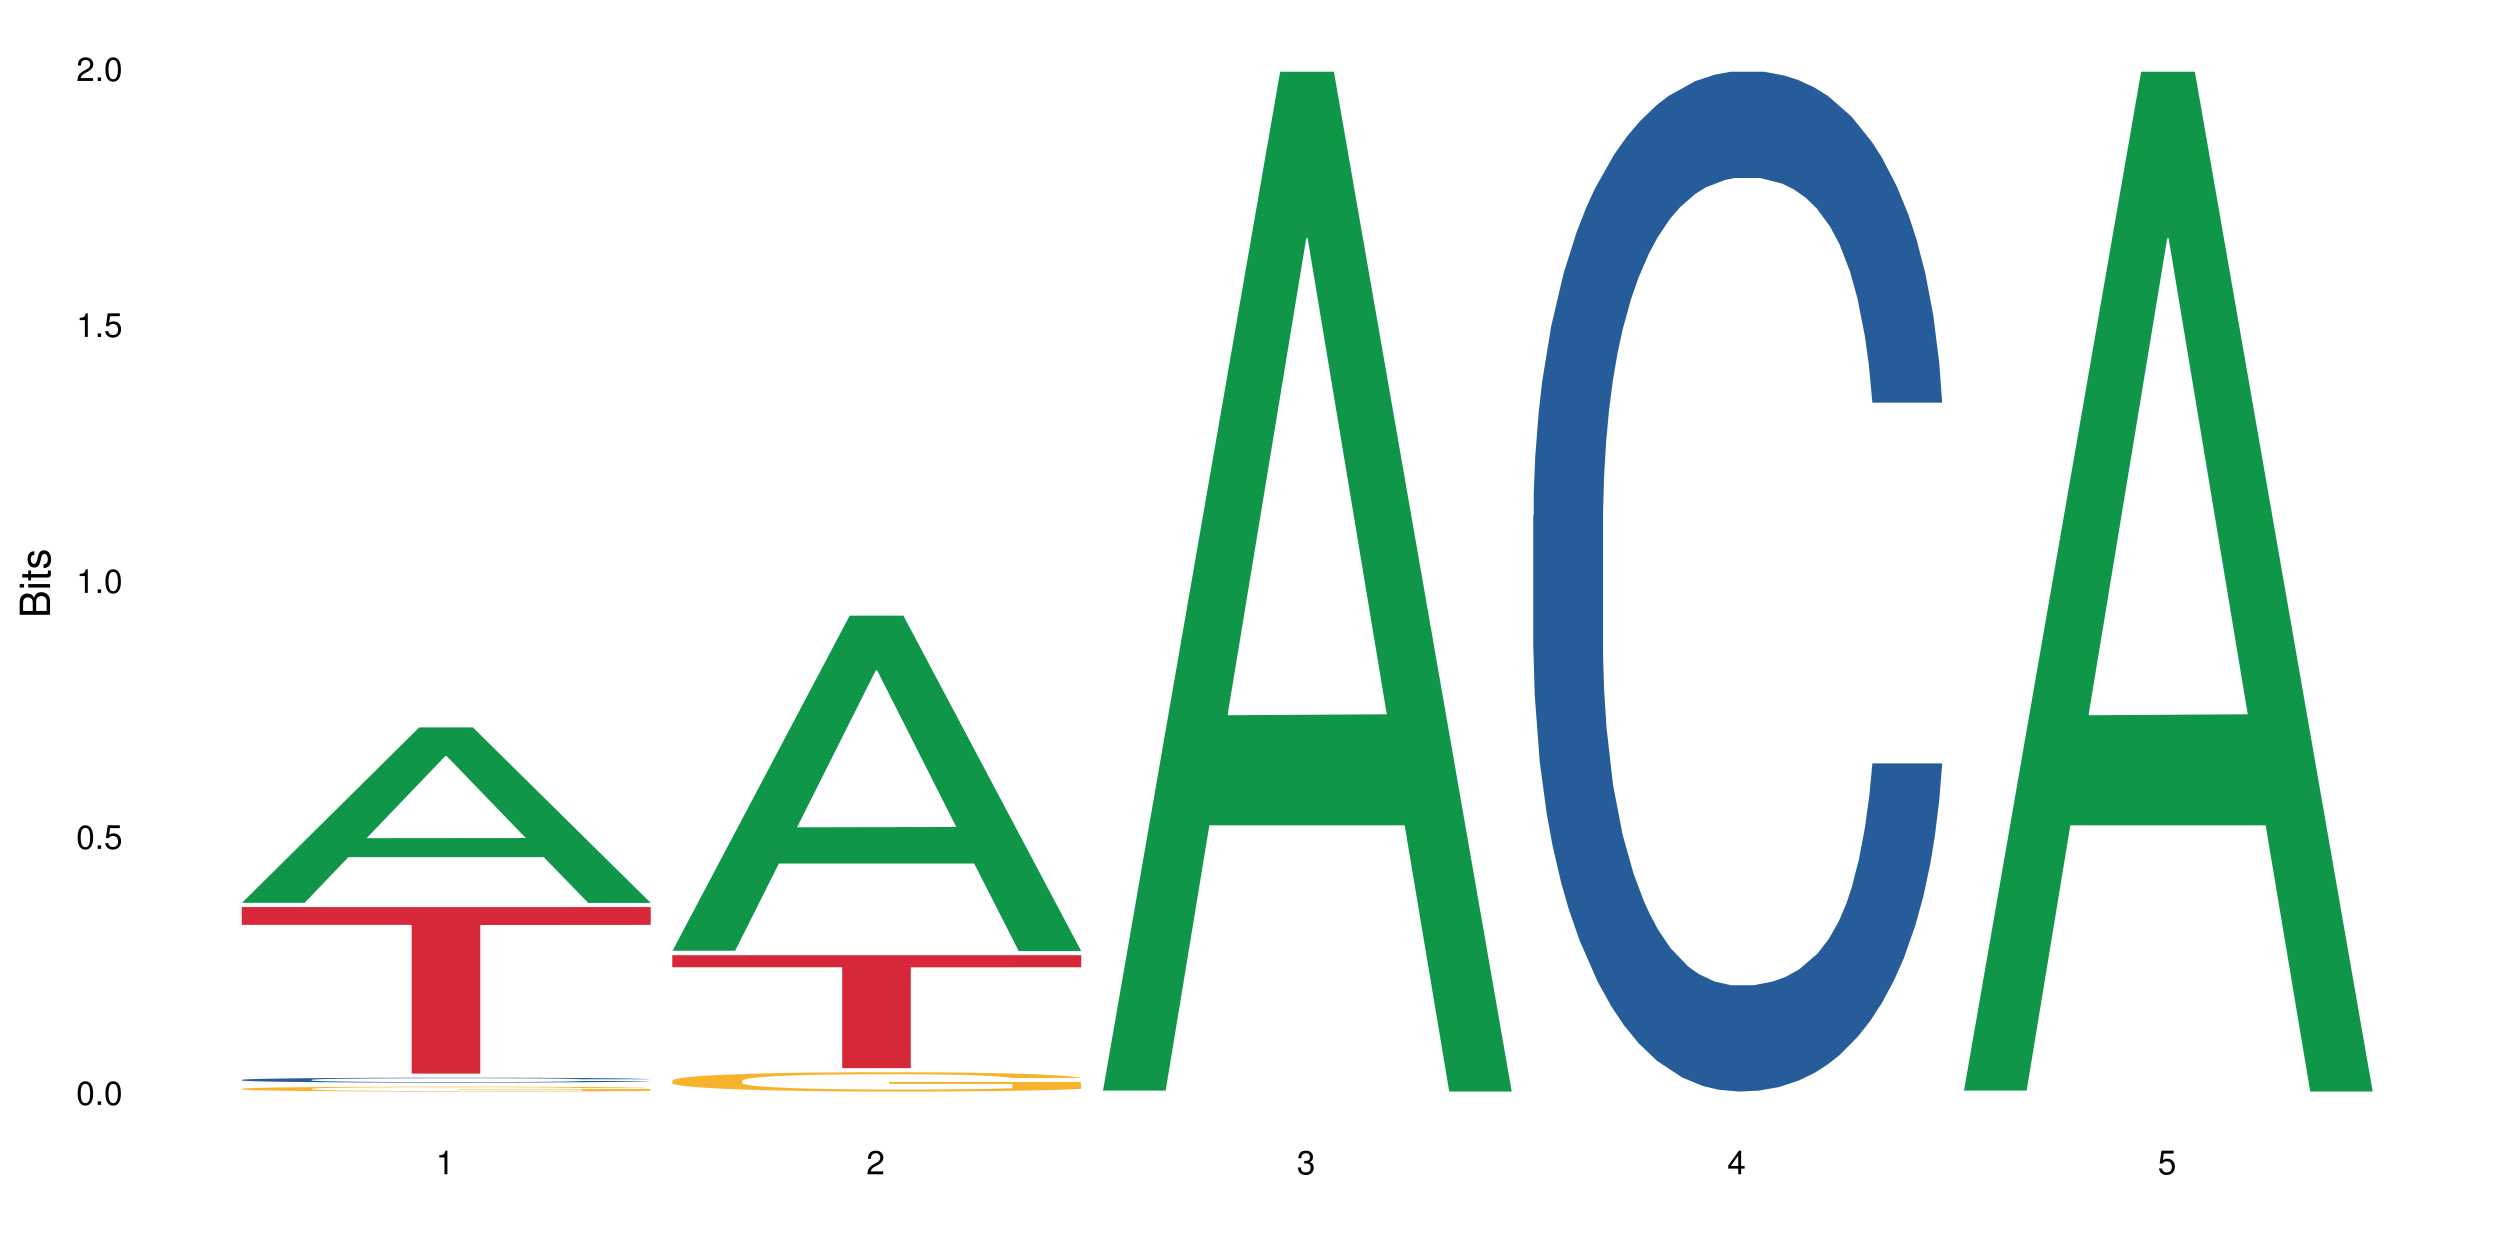 <?xml version="1.0" encoding="UTF-8"?>
<svg xmlns="http://www.w3.org/2000/svg" xmlns:xlink="http://www.w3.org/1999/xlink" width="720pt" height="360pt" viewBox="0 0 720 360" version="1.1">
<defs>
<g>
<symbol overflow="visible" id="glyph0-0">
<path style="stroke:none;" d=""/>
</symbol>
<symbol overflow="visible" id="glyph0-1">
<path style="stroke:none;" d="M 2.641 -6.797 C 2 -6.797 1.422 -6.531 1.078 -6.047 C 0.641 -5.453 0.406 -4.547 0.406 -3.297 C 0.406 -1 1.188 0.219 2.641 0.219 C 4.078 0.219 4.859 -1 4.859 -3.234 C 4.859 -4.562 4.656 -5.438 4.203 -6.047 C 3.844 -6.531 3.281 -6.797 2.641 -6.797 Z M 2.641 -6.047 C 3.547 -6.047 4 -5.125 4 -3.312 C 4 -1.375 3.562 -0.484 2.625 -0.484 C 1.734 -0.484 1.281 -1.422 1.281 -3.281 C 1.281 -5.141 1.734 -6.047 2.641 -6.047 Z M 2.641 -6.047 "/>
</symbol>
<symbol overflow="visible" id="glyph0-2">
<path style="stroke:none;" d="M 1.828 -1 L 0.828 -1 L 0.828 0 L 1.828 0 Z M 1.828 -1 "/>
</symbol>
<symbol overflow="visible" id="glyph0-3">
<path style="stroke:none;" d="M 4.562 -6.797 L 1.062 -6.797 L 0.547 -3.094 L 1.328 -3.094 C 1.719 -3.562 2.047 -3.734 2.578 -3.734 C 3.484 -3.734 4.062 -3.109 4.062 -2.094 C 4.062 -1.125 3.484 -0.531 2.578 -0.531 C 1.828 -0.531 1.375 -0.906 1.188 -1.672 L 0.328 -1.672 C 0.453 -1.109 0.547 -0.844 0.75 -0.594 C 1.125 -0.078 1.828 0.219 2.594 0.219 C 3.969 0.219 4.922 -0.781 4.922 -2.219 C 4.922 -3.562 4.031 -4.484 2.719 -4.484 C 2.25 -4.484 1.859 -4.359 1.469 -4.062 L 1.734 -5.969 L 4.562 -5.969 Z M 4.562 -6.797 "/>
</symbol>
<symbol overflow="visible" id="glyph0-4">
<path style="stroke:none;" d="M 2.484 -4.844 L 2.484 0 L 3.328 0 L 3.328 -6.797 L 2.766 -6.797 C 2.469 -5.75 2.281 -5.609 0.984 -5.453 L 0.984 -4.844 Z M 2.484 -4.844 "/>
</symbol>
<symbol overflow="visible" id="glyph0-5">
<path style="stroke:none;" d="M 4.859 -0.828 L 1.281 -0.828 C 1.359 -1.391 1.672 -1.75 2.5 -2.234 L 3.469 -2.75 C 4.406 -3.266 4.906 -3.969 4.906 -4.812 C 4.906 -5.375 4.672 -5.906 4.266 -6.266 C 3.859 -6.625 3.375 -6.797 2.719 -6.797 C 1.859 -6.797 1.219 -6.5 0.844 -5.922 C 0.609 -5.562 0.5 -5.125 0.484 -4.438 L 1.328 -4.438 C 1.359 -4.906 1.406 -5.188 1.531 -5.406 C 1.75 -5.812 2.188 -6.062 2.703 -6.062 C 3.469 -6.062 4.031 -5.516 4.031 -4.781 C 4.031 -4.25 3.719 -3.797 3.125 -3.438 L 2.234 -2.938 C 0.812 -2.141 0.406 -1.5 0.328 0 L 4.859 0 Z M 4.859 -0.828 "/>
</symbol>
<symbol overflow="visible" id="glyph0-6">
<path style="stroke:none;" d="M 2.125 -3.125 L 2.578 -3.125 C 3.516 -3.125 3.984 -2.703 3.984 -1.891 C 3.984 -1.031 3.469 -0.531 2.578 -0.531 C 1.656 -0.531 1.203 -0.984 1.156 -1.969 L 0.312 -1.969 C 0.344 -1.422 0.438 -1.078 0.609 -0.766 C 0.953 -0.109 1.625 0.219 2.547 0.219 C 3.953 0.219 4.859 -0.609 4.859 -1.906 C 4.859 -2.766 4.516 -3.25 3.703 -3.516 C 4.344 -3.766 4.656 -4.25 4.656 -4.938 C 4.656 -6.109 3.875 -6.797 2.578 -6.797 C 1.203 -6.797 0.484 -6.047 0.453 -4.609 L 1.297 -4.609 C 1.312 -5.016 1.344 -5.25 1.453 -5.453 C 1.641 -5.828 2.062 -6.062 2.594 -6.062 C 3.344 -6.062 3.797 -5.625 3.797 -4.906 C 3.797 -4.422 3.609 -4.141 3.25 -3.984 C 3.016 -3.891 2.719 -3.844 2.125 -3.844 Z M 2.125 -3.125 "/>
</symbol>
<symbol overflow="visible" id="glyph0-7">
<path style="stroke:none;" d="M 3.141 -1.625 L 3.141 0 L 3.984 0 L 3.984 -1.625 L 4.984 -1.625 L 4.984 -2.391 L 3.984 -2.391 L 3.984 -6.797 L 3.359 -6.797 L 0.266 -2.516 L 0.266 -1.625 Z M 3.141 -2.391 L 1 -2.391 L 3.141 -5.359 Z M 3.141 -2.391 "/>
</symbol>
<symbol overflow="visible" id="glyph1-0">
<path style="stroke:none;" d=""/>
</symbol>
<symbol overflow="visible" id="glyph1-1">
<path style="stroke:none;" d="M 0 -0.953 L 0 -4.891 C 0 -5.719 -0.234 -6.344 -0.734 -6.797 C -1.188 -7.234 -1.812 -7.469 -2.5 -7.469 C -3.547 -7.469 -4.188 -7 -4.625 -5.875 C -4.984 -6.672 -5.641 -7.094 -6.531 -7.094 C -7.156 -7.094 -7.734 -6.859 -8.141 -6.391 C -8.562 -5.938 -8.75 -5.344 -8.75 -4.5 L -8.75 -0.953 Z M -4.984 -2.062 L -7.766 -2.062 L -7.766 -4.219 C -7.766 -4.844 -7.688 -5.203 -7.453 -5.5 C -7.219 -5.812 -6.859 -5.969 -6.375 -5.969 C -5.906 -5.969 -5.531 -5.812 -5.297 -5.5 C -5.062 -5.203 -4.984 -4.844 -4.984 -4.219 Z M -0.984 -2.062 L -4 -2.062 L -4 -4.781 C -4 -5.328 -3.859 -5.688 -3.578 -5.953 C -3.297 -6.219 -2.922 -6.359 -2.484 -6.359 C -2.062 -6.359 -1.688 -6.219 -1.406 -5.953 C -1.109 -5.688 -0.984 -5.328 -0.984 -4.781 Z M -0.984 -2.062 "/>
</symbol>
<symbol overflow="visible" id="glyph1-2">
<path style="stroke:none;" d="M -6.281 -1.797 L -6.281 -0.797 L 0 -0.797 L 0 -1.797 Z M -8.75 -1.797 L -8.75 -0.797 L -7.484 -0.797 L -7.484 -1.797 Z M -8.75 -1.797 "/>
</symbol>
<symbol overflow="visible" id="glyph1-3">
<path style="stroke:none;" d="M -6.281 -3.047 L -6.281 -2.016 L -8.016 -2.016 L -8.016 -1.016 L -6.281 -1.016 L -6.281 -0.172 L -5.469 -0.172 L -5.469 -1.016 L -0.719 -1.016 C -0.078 -1.016 0.281 -1.453 0.281 -2.234 C 0.281 -2.469 0.25 -2.719 0.188 -3.047 L -0.641 -3.047 C -0.609 -2.922 -0.594 -2.766 -0.594 -2.562 C -0.594 -2.141 -0.719 -2.016 -1.156 -2.016 L -5.469 -2.016 L -5.469 -3.047 Z M -6.281 -3.047 "/>
</symbol>
<symbol overflow="visible" id="glyph1-4">
<path style="stroke:none;" d="M -4.531 -5.25 C -5.766 -5.25 -6.469 -4.422 -6.469 -2.969 C -6.469 -1.516 -5.719 -0.562 -4.547 -0.562 C -3.562 -0.562 -3.094 -1.062 -2.734 -2.562 L -2.516 -3.484 C -2.344 -4.188 -2.094 -4.469 -1.625 -4.469 C -1.047 -4.469 -0.641 -3.875 -0.641 -3 C -0.641 -2.453 -0.797 -2 -1.062 -1.75 C -1.25 -1.594 -1.422 -1.531 -1.875 -1.469 L -1.875 -0.406 C -0.422 -0.453 0.281 -1.266 0.281 -2.922 C 0.281 -4.5 -0.5 -5.516 -1.719 -5.516 C -2.656 -5.516 -3.172 -4.984 -3.469 -3.734 L -3.703 -2.766 C -3.891 -1.953 -4.156 -1.609 -4.594 -1.609 C -5.172 -1.609 -5.547 -2.125 -5.547 -2.938 C -5.547 -3.75 -5.203 -4.172 -4.531 -4.203 Z M -4.531 -5.25 "/>
</symbol>
</g>
</defs>
<g id="surface11804">
<rect x="0" y="0" width="720" height="360" style="fill:rgb(100%,100%,100%);fill-opacity:1;stroke:none;"/>
<path style=" stroke:none;fill-rule:nonzero;fill:rgb(6.275%,58.824%,28.235%);fill-opacity:1;" d="M 69.629 260.004 L 69.754 259.957 L 120.719 209.5 L 136.195 209.5 L 187.41 260.051 L 169.418 260.051 L 156.582 246.855 L 100.332 246.855 L 87.75 260.004 L 69.629 260.004 L 105.746 241.398 L 151.422 241.352 L 128.645 217.758 L 128.395 217.711 L 128.145 217.855 L 105.617 241.352 L 105.746 241.398 Z M 69.629 260.004 "/>
<path style=" stroke:none;fill-rule:nonzero;fill:rgb(14.51%,36.078%,60%);fill-opacity:1;" d="M 69.629 310.988 L 69.773 310.988 L 69.773 310.957 L 70.203 310.91 L 71.211 310.848 L 72.215 310.805 L 74.801 310.727 L 78.391 310.656 L 82.125 310.598 L 84.855 310.566 L 87.297 310.539 L 92.898 310.492 L 96.488 310.469 L 100.367 310.445 L 105.109 310.422 L 108.555 310.41 L 116.312 310.391 L 122.059 310.383 L 126.508 310.379 L 136.133 310.379 L 141.879 310.383 L 146.043 310.387 L 150.641 310.398 L 154.52 310.41 L 161.27 310.438 L 167.301 310.477 L 170.031 310.496 L 174.34 310.535 L 177.645 310.574 L 179.941 310.605 L 182.527 310.656 L 184.824 310.711 L 186.551 310.777 L 187.41 310.832 L 167.301 310.832 L 166.297 310.781 L 165.148 310.742 L 162.992 310.691 L 160.84 310.652 L 157.824 310.613 L 155.094 310.59 L 151.359 310.566 L 148.055 310.551 L 144.609 310.539 L 141.305 310.531 L 134.984 310.523 L 127.66 310.523 L 124.93 310.527 L 119.328 310.535 L 116.312 310.547 L 112.004 310.562 L 108.984 310.582 L 105.395 310.605 L 102.953 310.629 L 99.938 310.66 L 97.781 310.691 L 95.34 310.734 L 93.902 310.766 L 92.609 310.801 L 91.461 310.844 L 90.602 310.891 L 90.027 310.938 L 89.738 310.984 L 89.738 311.184 L 90.027 311.227 L 90.742 311.281 L 92.609 311.359 L 95.34 311.43 L 98.5 311.484 L 101.516 311.523 L 103.242 311.539 L 105.539 311.559 L 109.129 311.586 L 114.301 311.613 L 117.316 311.621 L 121.914 311.633 L 126.652 311.637 L 132.973 311.637 L 138.574 311.633 L 142.309 311.625 L 146.188 311.617 L 151.504 311.594 L 154.805 311.574 L 157.68 311.547 L 159.832 311.523 L 161.27 311.504 L 163.426 311.465 L 165.148 311.422 L 166.441 311.375 L 167.301 311.332 L 187.41 311.332 L 186.551 311.383 L 185.258 311.434 L 183.965 311.469 L 181.953 311.516 L 179.656 311.555 L 176.352 311.602 L 173.621 311.629 L 170.031 311.66 L 166.727 311.688 L 163.137 311.707 L 157.824 311.734 L 154.375 311.746 L 150.641 311.758 L 146.188 311.77 L 140.586 311.777 L 134.555 311.781 L 128.953 311.785 L 122.918 311.781 L 118.465 311.777 L 112.578 311.766 L 105.25 311.742 L 99.938 311.719 L 95.77 311.691 L 92.18 311.668 L 88.16 311.633 L 82.988 311.574 L 79.828 311.531 L 77.672 311.496 L 75.23 311.445 L 73.508 311.402 L 71.496 311.328 L 70.059 311.238 L 69.629 311.168 Z M 69.629 310.988 "/>
<path style=" stroke:none;fill-rule:nonzero;fill:rgb(96.863%,70.196%,16.863%);fill-opacity:1;" d="M 69.629 313.566 L 69.773 313.566 L 69.773 313.539 L 70.348 313.48 L 71.785 313.402 L 73.652 313.336 L 75.66 313.285 L 76.953 313.258 L 79.109 313.219 L 80.977 313.191 L 85.715 313.133 L 91.75 313.078 L 95.055 313.055 L 98.789 313.035 L 104.102 313.012 L 106.543 313 L 114.012 312.98 L 122.488 312.969 L 131.824 312.965 L 136.133 312.965 L 142.023 312.969 L 150.066 312.984 L 154.664 312.996 L 158.254 313.012 L 161.988 313.027 L 166.586 313.051 L 170.895 313.082 L 174.34 313.113 L 177.789 313.152 L 180.66 313.195 L 183.102 313.238 L 185.258 313.293 L 186.551 313.336 L 187.41 313.383 L 167.445 313.383 L 166.297 313.336 L 165.004 313.305 L 162.852 313.262 L 160.695 313.23 L 158.539 313.207 L 154.52 313.172 L 151.07 313.152 L 146.762 313.133 L 142.598 313.121 L 137.855 313.113 L 127.371 313.113 L 120.477 313.121 L 116.453 313.129 L 113.582 313.141 L 109.559 313.16 L 107.117 313.176 L 105.684 313.188 L 101.375 313.227 L 98.5 313.262 L 96.922 313.285 L 94.91 313.324 L 93.473 313.359 L 91.895 313.41 L 91.031 313.449 L 89.883 313.535 L 89.738 313.77 L 90.168 313.816 L 91.031 313.871 L 92.18 313.914 L 93.902 313.965 L 95.629 314 L 98.645 314.051 L 101.23 314.086 L 103.242 314.105 L 107.117 314.141 L 108.699 314.152 L 112.434 314.176 L 116.312 314.195 L 121.051 314.211 L 124.641 314.219 L 130.387 314.223 L 137.715 314.223 L 146.332 314.215 L 151.789 314.207 L 155.523 314.195 L 157.965 314.188 L 160.984 314.172 L 163.137 314.16 L 165.148 314.145 L 167.59 314.125 L 167.59 313.816 L 132.113 313.816 L 132.113 313.672 L 187.27 313.672 L 187.41 314.172 L 184.395 314.207 L 180.66 314.242 L 177.07 314.266 L 173.336 314.289 L 168.02 314.312 L 163.711 314.328 L 157.105 314.348 L 151.07 314.359 L 144.75 314.367 L 139.148 314.371 L 132.543 314.371 L 126.652 314.367 L 120.332 314.359 L 115.305 314.352 L 110.711 314.336 L 106.113 314.32 L 100.367 314.293 L 96.633 314.273 L 92.754 314.246 L 88.875 314.211 L 85.43 314.18 L 83.133 314.152 L 80.832 314.121 L 78.391 314.082 L 76.094 314.039 L 74.371 313.996 L 72.789 313.953 L 71.641 313.91 L 70.492 313.852 L 69.918 313.805 L 69.629 313.766 Z M 69.629 313.566 "/>
<path style=" stroke:none;fill-rule:nonzero;fill:rgb(83.922%,15.686%,22.353%);fill-opacity:1;" d="M 69.629 261.23 L 187.41 261.23 L 187.41 266.367 L 138.324 266.41 L 138.324 309.199 L 118.574 309.199 L 118.574 266.457 L 118.289 266.367 L 69.629 266.367 Z M 69.629 261.23 "/>
<path style=" stroke:none;fill-rule:nonzero;fill:rgb(6.275%,58.824%,28.235%);fill-opacity:1;" d="M 193.609 273.82 L 193.738 273.727 L 244.699 177.309 L 260.18 177.309 L 311.395 273.91 L 293.398 273.91 L 280.562 248.695 L 224.316 248.695 L 211.73 273.82 L 193.609 273.82 L 229.727 238.262 L 275.402 238.172 L 252.629 193.09 L 252.375 193 L 252.125 193.273 L 229.602 238.172 L 229.727 238.262 Z M 193.609 273.82 "/>
<path style=" stroke:none;fill-rule:nonzero;fill:rgb(96.863%,70.196%,16.863%);fill-opacity:1;" d="M 193.609 311.191 L 193.754 311.184 L 193.754 311.082 L 194.328 310.855 L 195.766 310.539 L 197.633 310.281 L 199.645 310.078 L 200.938 309.969 L 203.09 309.816 L 204.957 309.707 L 209.699 309.477 L 215.73 309.266 L 219.035 309.172 L 222.77 309.086 L 228.082 308.988 L 230.523 308.953 L 237.996 308.871 L 246.469 308.82 L 255.805 308.809 L 260.113 308.812 L 266.004 308.832 L 274.047 308.887 L 278.645 308.938 L 282.234 308.988 L 285.969 309.055 L 290.566 309.156 L 294.875 309.277 L 298.32 309.402 L 301.77 309.555 L 304.641 309.715 L 307.082 309.895 L 309.238 310.109 L 310.531 310.285 L 311.395 310.465 L 291.426 310.465 L 290.277 310.285 L 288.984 310.148 L 286.832 309.98 L 284.676 309.859 L 282.523 309.762 L 278.5 309.629 L 275.055 309.547 L 270.742 309.477 L 266.578 309.434 L 261.84 309.402 L 258.965 309.391 L 251.352 309.391 L 244.457 309.426 L 240.438 309.469 L 237.562 309.508 L 233.543 309.586 L 231.102 309.645 L 229.664 309.688 L 225.355 309.844 L 222.48 309.984 L 220.902 310.082 L 218.891 310.234 L 217.453 310.371 L 215.875 310.574 L 215.012 310.727 L 213.863 311.074 L 213.719 311.988 L 214.152 312.18 L 215.012 312.391 L 216.16 312.57 L 217.887 312.766 L 219.609 312.914 L 222.625 313.109 L 225.211 313.242 L 227.223 313.328 L 231.102 313.465 L 232.68 313.512 L 236.414 313.602 L 240.293 313.676 L 245.031 313.734 L 248.625 313.766 L 254.367 313.793 L 261.695 313.793 L 270.312 313.762 L 275.77 313.719 L 279.504 313.68 L 281.949 313.645 L 284.965 313.59 L 287.117 313.539 L 289.129 313.48 L 291.57 313.395 L 291.57 312.18 L 256.094 312.176 L 256.094 311.605 L 311.25 311.602 L 311.395 313.59 L 308.375 313.727 L 304.641 313.859 L 301.051 313.961 L 297.316 314.047 L 292.004 314.141 L 287.691 314.203 L 281.086 314.273 L 275.055 314.32 L 268.734 314.352 L 263.133 314.367 L 256.523 314.371 L 250.633 314.359 L 244.316 314.328 L 239.289 314.289 L 234.691 314.238 L 230.094 314.172 L 224.348 314.066 L 220.613 313.98 L 216.734 313.871 L 212.859 313.746 L 209.41 313.609 L 207.113 313.5 L 204.812 313.379 L 202.371 313.227 L 200.074 313.055 L 198.352 312.898 L 196.77 312.719 L 195.621 312.551 L 194.473 312.324 L 193.898 312.141 L 193.609 311.984 Z M 193.609 311.191 "/>
<path style=" stroke:none;fill-rule:nonzero;fill:rgb(83.922%,15.686%,22.353%);fill-opacity:1;" d="M 193.609 275.09 L 311.395 275.09 L 311.395 278.57 L 262.305 278.602 L 262.305 307.629 L 242.555 307.629 L 242.555 278.633 L 242.27 278.57 L 193.609 278.57 Z M 193.609 275.09 "/>
<path style=" stroke:none;fill-rule:nonzero;fill:rgb(6.275%,58.824%,28.235%);fill-opacity:1;" d="M 317.594 314.094 L 317.719 313.82 L 368.68 20.664 L 384.16 20.664 L 435.375 314.371 L 417.379 314.371 L 404.543 237.703 L 348.297 237.703 L 335.711 314.094 L 317.594 314.094 L 353.707 205.988 L 399.387 205.711 L 376.609 68.648 L 376.355 68.375 L 376.105 69.199 L 353.582 205.711 L 353.707 205.988 Z M 317.594 314.094 "/>
<path style=" stroke:none;fill-rule:nonzero;fill:rgb(14.51%,36.078%,60%);fill-opacity:1;" d="M 441.574 148.457 L 441.719 148.188 L 441.719 141.742 L 442.148 131.543 L 443.152 118.656 L 444.16 109.797 L 446.746 93.957 L 450.336 78.652 L 454.07 66.84 L 456.801 59.859 L 459.242 54.492 L 464.844 44.559 L 468.434 39.457 L 472.312 34.891 L 477.051 30.328 L 480.5 27.645 L 488.254 23.348 L 494 21.469 L 498.453 20.664 L 508.078 20.664 L 513.824 21.738 L 517.988 23.078 L 522.586 25.227 L 526.461 27.645 L 533.215 33.551 L 539.246 41.066 L 541.977 45.363 L 546.285 53.684 L 549.59 61.738 L 551.887 68.719 L 554.473 78.652 L 556.77 90.734 L 558.492 104.426 L 559.355 115.969 L 539.246 115.969 L 538.242 105.23 L 537.094 96.91 L 534.938 85.902 L 532.781 78.117 L 529.766 70.332 L 527.039 65.23 L 523.305 60.129 L 520 56.906 L 516.551 54.492 L 513.25 52.879 L 506.93 51.27 L 499.602 51.27 L 496.875 51.805 L 491.273 53.953 L 488.254 55.832 L 483.945 59.59 L 480.93 63.082 L 477.34 68.449 L 474.898 73.016 L 471.879 79.996 L 469.727 86.172 L 467.285 95.031 L 465.848 101.742 L 464.555 109.258 L 463.406 118.117 L 462.543 127.516 L 461.969 137.449 L 461.684 147.113 L 461.684 188.727 L 461.969 198.391 L 462.688 209.668 L 464.555 226.043 L 467.285 240.273 L 470.445 251.547 L 473.461 259.602 L 475.184 263.359 L 477.484 267.656 L 481.074 273.027 L 486.246 278.395 L 489.262 280.543 L 493.855 282.691 L 498.598 283.766 L 504.918 283.766 L 510.52 282.691 L 514.254 281.348 L 518.133 279.199 L 523.445 274.637 L 526.75 270.34 L 529.621 265.242 L 531.777 260.141 L 533.215 255.844 L 535.367 247.52 L 537.094 238.395 L 538.383 228.996 L 539.246 219.867 L 559.355 219.867 L 558.492 230.609 L 557.199 241.078 L 555.91 248.863 L 553.898 258.262 L 551.598 266.582 L 548.297 275.98 L 545.566 282.152 L 541.977 288.867 L 538.672 293.969 L 535.082 298.531 L 529.766 303.898 L 526.32 306.586 L 522.586 309 L 518.133 311.148 L 512.531 313.027 L 506.496 314.102 L 500.895 314.371 L 494.863 313.832 L 490.41 312.762 L 484.52 310.344 L 477.195 305.512 L 471.879 300.41 L 467.715 295.309 L 464.125 289.941 L 460.102 282.691 L 454.93 270.879 L 451.773 261.75 L 449.617 254.234 L 447.176 243.762 L 445.453 234.367 L 443.441 219.332 L 442.004 200.27 L 441.574 185.504 Z M 441.574 148.457 "/>
<path style=" stroke:none;fill-rule:nonzero;fill:rgb(6.275%,58.824%,28.235%);fill-opacity:1;" d="M 565.555 314.094 L 565.68 313.82 L 616.645 20.664 L 632.121 20.664 L 683.336 314.371 L 665.344 314.371 L 652.508 237.703 L 596.258 237.703 L 583.676 314.094 L 565.555 314.094 L 601.668 205.988 L 647.348 205.711 L 624.57 68.648 L 624.32 68.375 L 624.07 69.199 L 601.543 205.711 L 601.668 205.988 Z M 565.555 314.094 "/>
<g style="fill:rgb(0%,0%,0%);fill-opacity:1;">
  <use xlink:href="#glyph0-1" x="21.957" y="318.198"/>
  <use xlink:href="#glyph0-2" x="27.291" y="318.198"/>
  <use xlink:href="#glyph0-1" x="29.958" y="318.198"/>
</g>
<g style="fill:rgb(0%,0%,0%);fill-opacity:1;">
  <use xlink:href="#glyph0-1" x="21.957" y="244.476"/>
  <use xlink:href="#glyph0-2" x="27.291" y="244.476"/>
  <use xlink:href="#glyph0-3" x="29.958" y="244.476"/>
</g>
<g style="fill:rgb(0%,0%,0%);fill-opacity:1;">
  <use xlink:href="#glyph0-4" x="21.957" y="170.753"/>
  <use xlink:href="#glyph0-2" x="27.291" y="170.753"/>
  <use xlink:href="#glyph0-1" x="29.958" y="170.753"/>
</g>
<g style="fill:rgb(0%,0%,0%);fill-opacity:1;">
  <use xlink:href="#glyph0-4" x="21.957" y="97.034"/>
  <use xlink:href="#glyph0-2" x="27.291" y="97.034"/>
  <use xlink:href="#glyph0-3" x="29.958" y="97.034"/>
</g>
<g style="fill:rgb(0%,0%,0%);fill-opacity:1;">
  <use xlink:href="#glyph0-5" x="21.957" y="23.312"/>
  <use xlink:href="#glyph0-2" x="27.291" y="23.312"/>
  <use xlink:href="#glyph0-1" x="29.958" y="23.312"/>
</g>
<g style="fill:rgb(0%,0%,0%);fill-opacity:1;">
  <use xlink:href="#glyph0-4" x="125.52" y="338.19"/>
</g>
<g style="fill:rgb(0%,0%,0%);fill-opacity:1;">
  <use xlink:href="#glyph0-5" x="249.5" y="338.19"/>
</g>
<g style="fill:rgb(0%,0%,0%);fill-opacity:1;">
  <use xlink:href="#glyph0-6" x="373.484" y="338.19"/>
</g>
<g style="fill:rgb(0%,0%,0%);fill-opacity:1;">
  <use xlink:href="#glyph0-7" x="497.465" y="338.19"/>
</g>
<g style="fill:rgb(0%,0%,0%);fill-opacity:1;">
  <use xlink:href="#glyph0-3" x="621.445" y="338.19"/>
</g>
<g style="fill:rgb(0%,0%,0%);fill-opacity:1;">
  <use xlink:href="#glyph1-1" x="14.412" y="178.016"/>
  <use xlink:href="#glyph1-2" x="14.412" y="170.012"/>
  <use xlink:href="#glyph1-3" x="14.412" y="167.348"/>
  <use xlink:href="#glyph1-4" x="14.412" y="164.012"/>
</g>
</g>
</svg>

